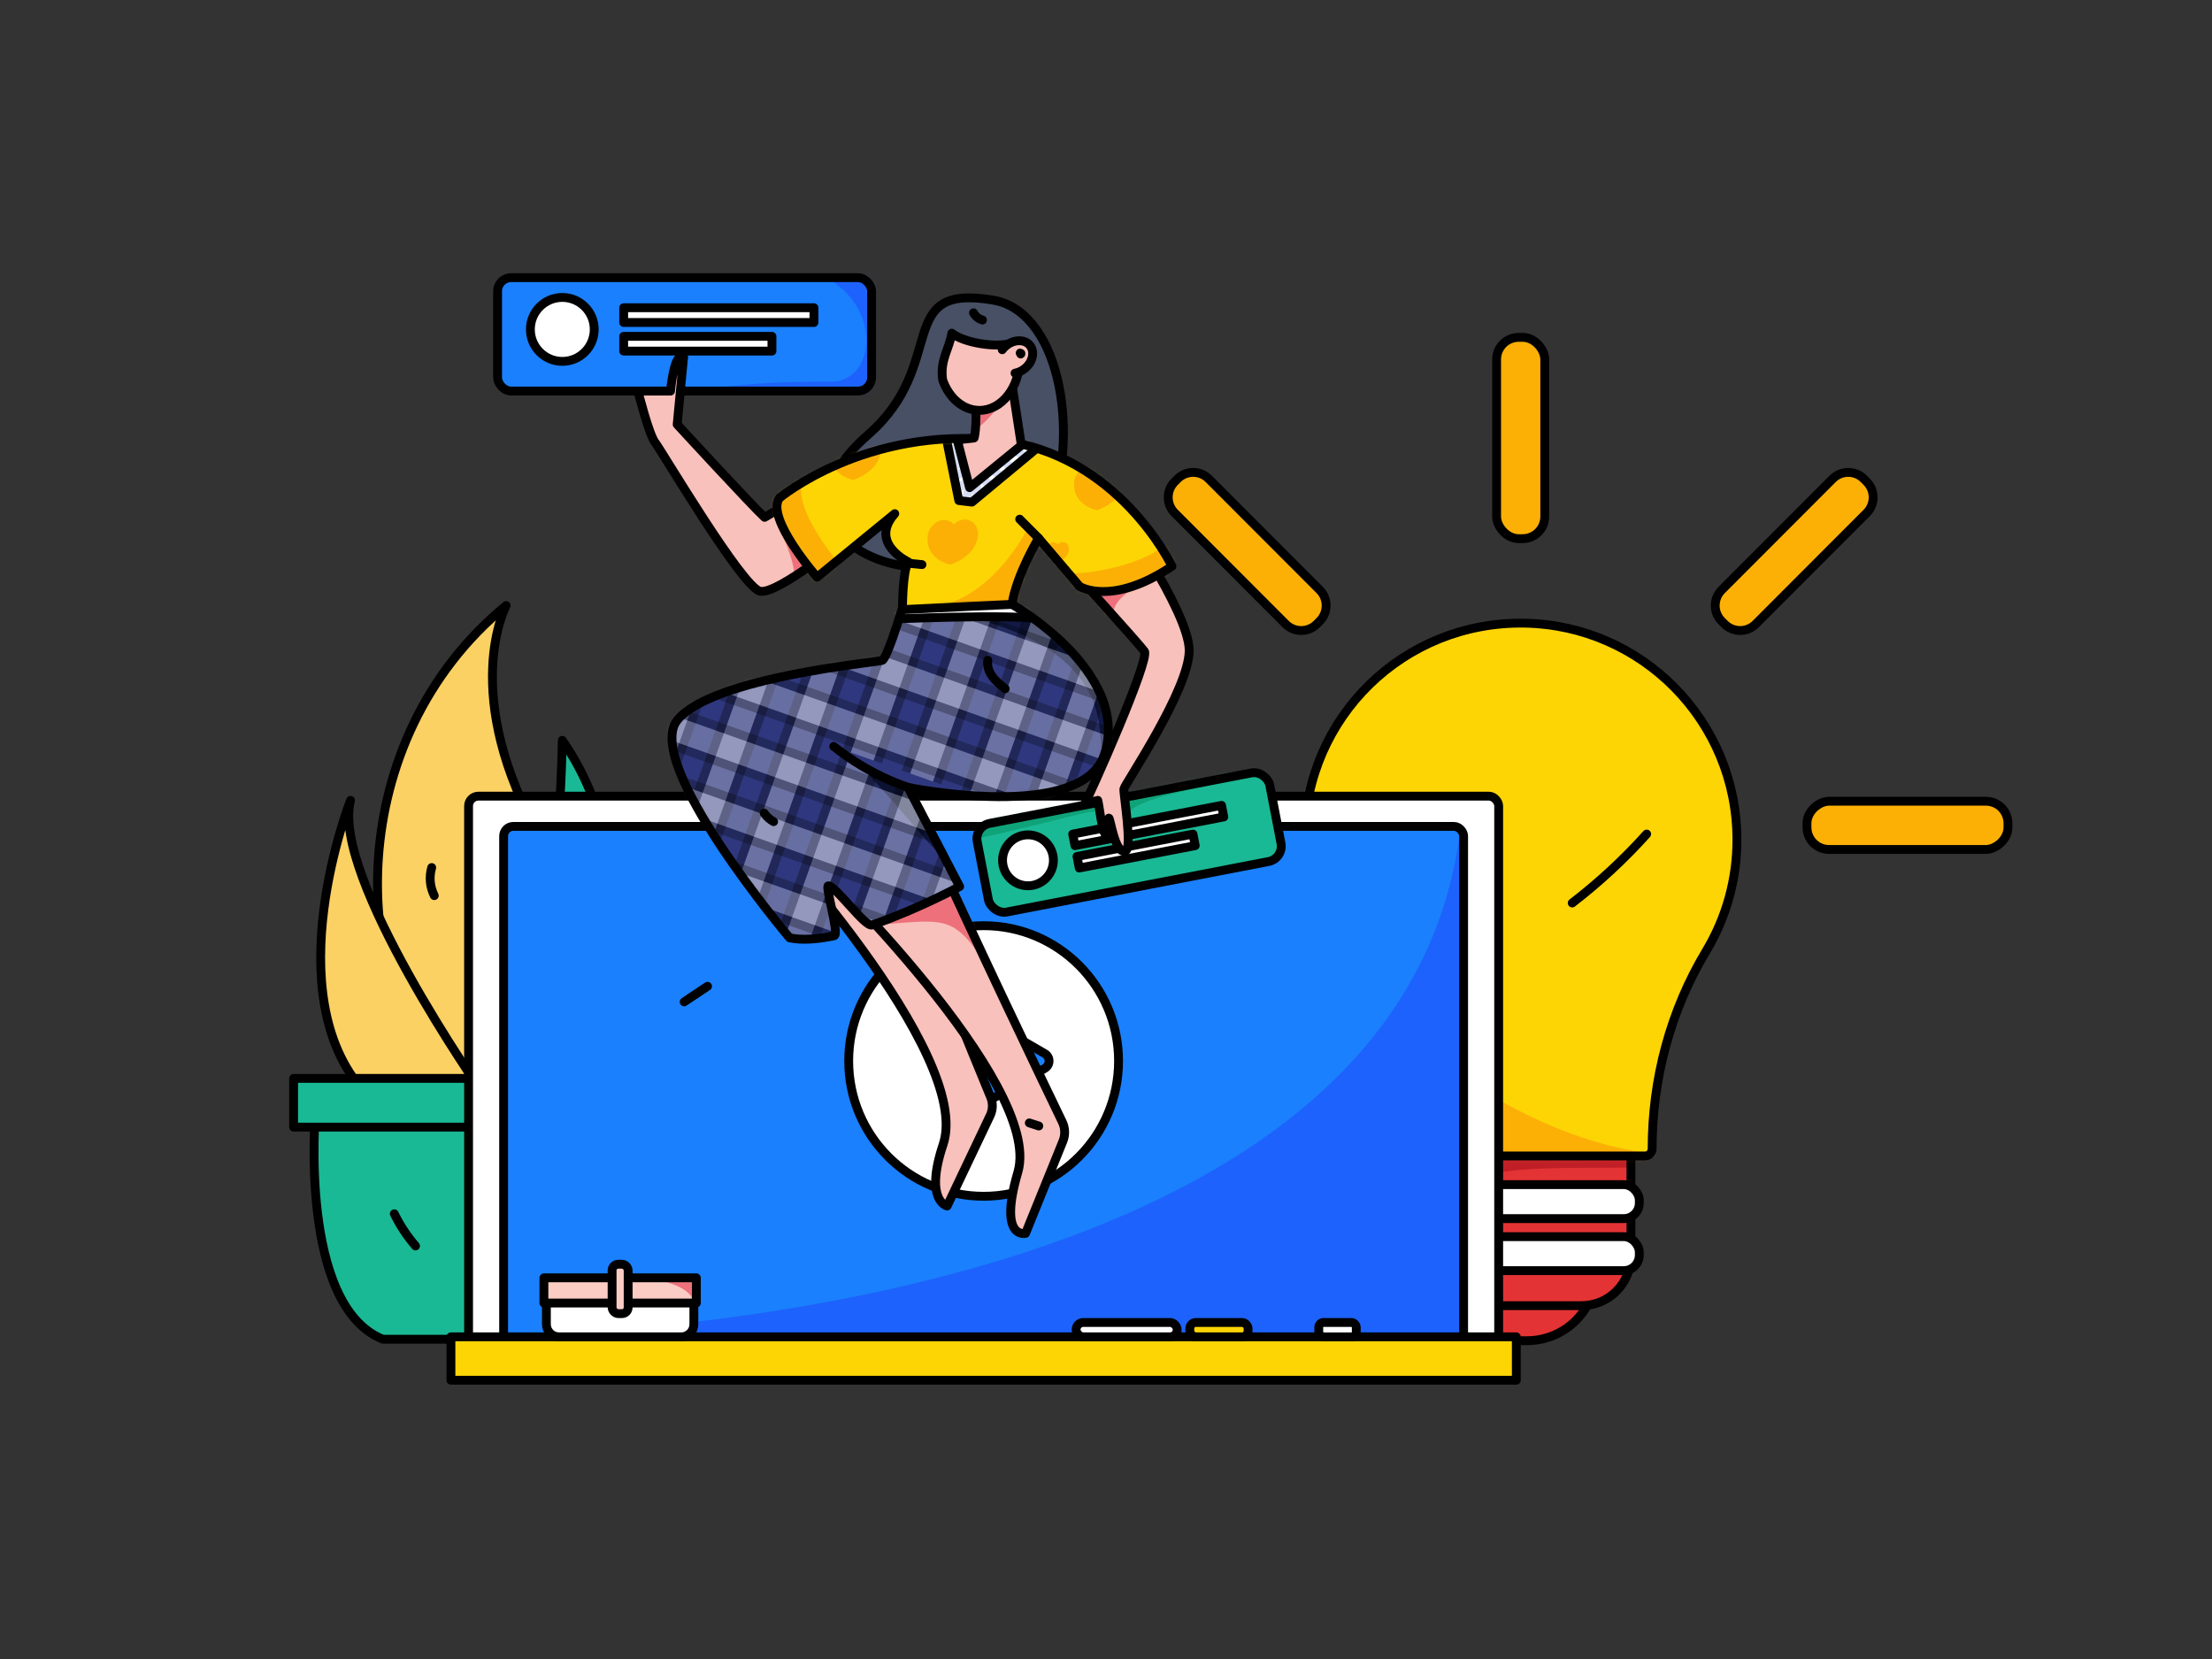 <svg width="400" height="300" viewBox="0 0 400 300" fill="none" xmlns="http://www.w3.org/2000/svg">
<rect x="0" y="0" width="400" height="300" fill="#333333" stroke="none"/>
<mask id="mask0_602_180" style="mask-type:luminance" maskUnits="userSpaceOnUse" x="0" y="0" width="400" height="300">
<rect width="400" height="300" fill="white"/>
</mask>
<g mask="url(#mask0_602_180)">
<path d="M91.536 109.497C61.837 133.872 63.061 177.91 81.226 196.037L99.313 196.925C99.313 196.925 111.268 175.108 98.013 152.022C82.823 125.567 91.536 109.497 91.536 109.497Z" fill="#FBD164" stroke="black" stroke-width="1.6" stroke-linecap="round" stroke-linejoin="round"/>
<path d="M63.388 144.728C63.388 144.728 49.642 179.753 66.007 197.573H87.216C87.216 197.573 59.788 158.451 63.388 144.728Z" fill="#FBD164" stroke="black" stroke-width="1.6" stroke-linecap="round" stroke-linejoin="round"/>
<path d="M101.682 133.872C101.682 133.872 100.957 183.44 90.811 196.037H105.937C105.937 196.037 120.011 160.294 101.682 133.872Z" fill="#1AB995" stroke="black" stroke-width="1.6" stroke-linecap="round" stroke-linejoin="round"/>
<path d="M110.154 146.776C110.154 146.776 125.388 182.826 108.443 197.573L96.962 196.925C96.962 196.925 116.373 170.536 110.154 146.776Z" fill="#FBD164" stroke="black" stroke-width="1.6" stroke-linecap="round" stroke-linejoin="round"/>
<path d="M117.38 200.905L87.226 199.413V199.412L87.216 199.413L87.206 199.412V199.413L57.052 200.905C57.052 200.905 53.933 236.023 69.225 242.175H105.207C120.499 236.023 117.38 200.905 117.38 200.905Z" fill="#1AB995"/>
<mask id="mask1_602_180" style="mask-type:luminance" maskUnits="userSpaceOnUse" x="56" y="199" width="62" height="44">
<path fill-rule="evenodd" clip-rule="evenodd" d="M117.38 200.905L87.226 199.413V199.412L87.216 199.413L87.206 199.412V199.413L57.052 200.905C57.052 200.905 53.933 236.023 69.225 242.175H105.207C120.499 236.023 117.38 200.905 117.38 200.905Z" fill="white"/>
</mask>
<g mask="url(#mask1_602_180)">
<path d="M72.601 202.482C138.578 209.223 96.962 247.906 96.962 247.906L137.129 242.175L140.026 198.452L121.336 195.01" fill="#1D62FC"/>
</g>
<path fill-rule="evenodd" clip-rule="evenodd" d="M117.38 200.905L87.226 199.413V199.412L87.216 199.413L87.206 199.412V199.413L57.052 200.905C57.052 200.905 53.933 236.023 69.225 242.175H105.207C120.499 236.023 117.38 200.905 117.38 200.905Z" stroke="black" stroke-width="1.6" stroke-linecap="round" stroke-linejoin="round"/>
<rect x="53.095" y="195.01" width="68.241" height="8.805" fill="#1AB995" stroke="black" stroke-width="1.6" stroke-linecap="round" stroke-linejoin="round"/>
<path d="M78.066 156.878C77.574 158.569 77.74 160.383 78.53 161.957" stroke="black" stroke-width="1.6" stroke-linecap="round" stroke-linejoin="round"/>
<path d="M105.337 166.062L104.13 170.414" stroke="black" stroke-width="1.6" stroke-linecap="round" stroke-linejoin="round"/>
<path d="M71.3 219.491C72.324 221.589 73.616 223.545 75.142 225.311" stroke="black" stroke-width="1.6" stroke-linecap="round" stroke-linejoin="round"/>
<path d="M261.348 210.958H288.629V229.938C288.629 236.841 283.033 242.438 276.129 242.438H273.848C266.945 242.438 261.348 236.841 261.348 229.938V210.958H261.348Z" fill="#E43334" stroke="black" stroke-width="1.6" stroke-linecap="round" stroke-linejoin="round"/>
<path d="M285.98 236.103H263.997C259.058 236.103 255.055 232.1 255.055 227.161V204.624H294.923V227.161C294.923 229.532 293.981 231.807 292.304 233.484C290.626 235.161 288.352 236.103 285.98 236.103Z" fill="#E43334"/>
<mask id="mask2_602_180" style="mask-type:luminance" maskUnits="userSpaceOnUse" x="255" y="204" width="40" height="33">
<path fill-rule="evenodd" clip-rule="evenodd" d="M285.98 236.103H263.997C259.058 236.103 255.055 232.1 255.055 227.161V204.624H294.923V227.161C294.923 229.532 293.981 231.807 292.304 233.484C290.626 235.161 288.352 236.103 285.98 236.103Z" fill="white"/>
</mask>
<g mask="url(#mask2_602_180)">
<path d="M258.71 237.576C248.257 206.17 276.691 212.188 300.525 210.958C324.36 209.729 285.89 201.983 285.89 201.983L255.054 204.624L251.811 218.523L253.539 235.063" fill="#C11F27"/>
</g>
<path fill-rule="evenodd" clip-rule="evenodd" d="M285.98 236.103H263.997C259.058 236.103 255.055 232.1 255.055 227.161V204.624H294.923V227.161C294.923 229.532 293.981 231.807 292.304 233.484C290.626 235.161 288.352 236.103 285.98 236.103Z" stroke="black" stroke-width="1.6" stroke-linecap="round" stroke-linejoin="round"/>
<path d="M314.09 151.839C314.09 130.429 296.931 113.032 275.633 112.687C253.867 112.335 236.108 129.638 235.889 151.436C235.805 158.521 237.652 165.495 241.232 171.61C247.662 182.593 251.221 195.021 251.221 207.752C251.221 208.093 251.356 208.42 251.597 208.662C251.838 208.903 252.165 209.039 252.506 209.039H297.471C298.182 209.038 298.757 208.462 298.756 207.752C298.756 195.173 302.041 182.773 308.517 171.995C312.175 165.909 314.102 158.94 314.09 151.839Z" fill="#FDD504"/>
<mask id="mask3_602_180" style="mask-type:luminance" maskUnits="userSpaceOnUse" x="235" y="112" width="80" height="98">
<path fill-rule="evenodd" clip-rule="evenodd" d="M314.09 151.839C314.09 130.429 296.931 113.032 275.633 112.687C253.867 112.335 236.108 129.638 235.889 151.436C235.805 158.521 237.652 165.495 241.232 171.61C247.662 182.593 251.221 195.021 251.221 207.752C251.221 208.093 251.356 208.42 251.597 208.662C251.838 208.903 252.165 209.039 252.506 209.039H297.471C298.182 209.038 298.757 208.462 298.756 207.752C298.756 195.173 302.041 182.773 308.517 171.995C312.175 165.909 314.102 158.94 314.09 151.839Z" fill="white"/>
</mask>
<g mask="url(#mask3_602_180)">
<path d="M248.675 118.653C207.278 163.877 273.764 212.798 308.052 208.647C342.34 204.495 258.71 237.576 258.71 237.576L223.217 220.364L209.787 156.306" fill="#FCB006"/>
</g>
<path fill-rule="evenodd" clip-rule="evenodd" d="M314.09 151.839C314.09 130.429 296.931 113.032 275.633 112.687C253.867 112.335 236.108 129.638 235.889 151.436C235.805 158.521 237.652 165.495 241.232 171.61C247.662 182.593 251.221 195.021 251.221 207.752V207.752C251.221 208.093 251.356 208.42 251.597 208.662C251.838 208.903 252.165 209.039 252.506 209.039H297.471C298.182 209.038 298.757 208.462 298.756 207.752V207.752C298.756 195.173 302.041 182.773 308.517 171.995C312.175 165.909 314.102 158.94 314.09 151.839Z" stroke="black" stroke-width="1.6" stroke-linecap="round" stroke-linejoin="round"/>
<rect x="253.539" y="214.222" width="42.9" height="6.142" rx="2.81" fill="white" stroke="black" stroke-width="1.6" stroke-linecap="round" stroke-linejoin="round"/>
<rect x="253.539" y="223.627" width="42.9" height="6.142" rx="2.81" fill="white" stroke="black" stroke-width="1.6" stroke-linecap="round" stroke-linejoin="round"/>
<rect x="270.635" y="61.007" width="8.707" height="36.396" rx="3.99" fill="#FCB006" stroke="black" stroke-width="1.6" stroke-linecap="round" stroke-linejoin="round"/>
<rect x="186.873" y="153.608" width="8.72" height="36.344" rx="3.99" transform="rotate(-90 186.873 153.608)" fill="#FCB006" stroke="black" stroke-width="1.6" stroke-linecap="round" stroke-linejoin="round"/>
<rect x="326.76" y="153.608" width="8.72" height="36.344" rx="3.99" transform="rotate(-90 326.76 153.608)" fill="#FCB006" stroke="black" stroke-width="1.6" stroke-linecap="round" stroke-linejoin="round"/>
<path d="M238.64 112.328L238.121 112.847C237.374 113.596 236.36 114.017 235.302 114.017C234.244 114.017 233.23 113.596 232.483 112.847L212.422 92.758C210.865 91.198 210.865 88.672 212.422 87.112L212.941 86.592C213.688 85.844 214.702 85.423 215.76 85.423C216.817 85.423 217.832 85.844 218.579 86.592L238.64 106.682C240.197 108.242 240.197 110.768 238.64 112.328Z" fill="#FCB006" stroke="black" stroke-width="1.6" stroke-linecap="round" stroke-linejoin="round"/>
<path d="M337.037 86.592L337.556 87.112C339.113 88.672 339.113 91.198 337.556 92.758L317.495 112.847C316.747 113.596 315.733 114.017 314.675 114.017C313.618 114.017 312.603 113.596 311.856 112.847L311.337 112.328C309.78 110.768 309.78 108.242 311.337 106.682L331.398 86.592C332.146 85.843 333.16 85.423 334.218 85.423C335.275 85.423 336.29 85.843 337.037 86.592Z" fill="#FCB006" stroke="black" stroke-width="1.6" stroke-linecap="round" stroke-linejoin="round"/>
<path d="M297.771 150.82C293.674 155.38 289.166 159.554 284.306 163.291" stroke="black" stroke-width="1.6" stroke-linecap="round" stroke-linejoin="round"/>
<rect x="84.733" y="143.969" width="186.275" height="104.275" rx="1.782" fill="white"/>
<rect x="84.733" y="143.969" width="186.275" height="104.275" rx="1.782" stroke="black" stroke-width="1.6" stroke-linecap="round" stroke-linejoin="round"/>
<rect x="91.072" y="149.439" width="173.596" height="95.257" rx="1.756" fill="#1A80FD"/>
<mask id="mask4_602_180" style="mask-type:luminance" maskUnits="userSpaceOnUse" x="91" y="149" width="174" height="96">
<rect x="91.072" y="149.439" width="173.596" height="95.257" rx="1.756" fill="white"/>
</mask>
<g mask="url(#mask4_602_180)">
<path d="M264.668 141.294C262.913 244.696 81.543 241.743 81.543 241.743L106.303 266.487L264.668 273.432L301.228 218.741L268.842 138.876" fill="#1D62FC"/>
</g>
<rect x="91.072" y="149.439" width="173.596" height="95.257" rx="1.756" stroke="black" stroke-width="1.6" stroke-linecap="round" stroke-linejoin="round"/>
<rect x="81.543" y="241.743" width="192.655" height="7.844" fill="#FDD504"/>
<rect x="81.543" y="241.743" width="192.655" height="7.844" stroke="black" stroke-width="1.6" stroke-linecap="round" stroke-linejoin="round"/>
<rect x="194.597" y="239.143" width="18.277" height="2.601" rx="1.299" fill="white" stroke="black" stroke-width="1.6" stroke-linecap="round" stroke-linejoin="round"/>
<rect x="215.159" y="239.143" width="10.532" height="2.601" rx="1.094" fill="#FDD504" stroke="black" stroke-width="1.6" stroke-linecap="round" stroke-linejoin="round"/>
<rect x="238.475" y="239.143" width="6.784" height="2.601" rx="0.878" fill="white" stroke="black" stroke-width="1.6" stroke-linecap="round" stroke-linejoin="round"/>
<path d="M98.804 233.35H125.475V239.463C125.475 240.722 124.453 241.743 123.194 241.743H101.085C99.825 241.743 98.804 240.722 98.804 239.463V233.35H98.804Z" fill="white" stroke="black" stroke-width="1.6" stroke-linecap="round" stroke-linejoin="round"/>
<rect x="98.357" y="231.075" width="27.565" height="4.551" fill="#FACCC4"/>
<mask id="mask5_602_180" style="mask-type:luminance" maskUnits="userSpaceOnUse" x="98" y="231" width="28" height="5">
<rect x="98.357" y="231.075" width="27.565" height="4.551" fill="white"/>
</mask>
<g mask="url(#mask5_602_180)">
<path d="M107.025 230.171C125.922 231.075 125.922 234.361 125.475 238.196C125.028 242.031 129.492 228.613 129.492 228.613L122.99 226.844L107.17 228.146" fill="#ED707B"/>
</g>
<rect x="98.357" y="231.075" width="27.565" height="4.551" stroke="black" stroke-width="1.6" stroke-linecap="round" stroke-linejoin="round"/>
<rect x="110.686" y="228.613" width="2.905" height="8.934" rx="1.119" fill="#FACCC4" stroke="black" stroke-width="1.6" stroke-linecap="round" stroke-linejoin="round"/>
<ellipse cx="177.87" cy="191.859" rx="24.4" ry="24.465" fill="white" stroke="black" stroke-width="1.6" stroke-linecap="round" stroke-linejoin="round"/>
<path d="M171.072 191.859V182.845C171.071 182.298 171.362 181.792 171.835 181.518C172.309 181.244 172.892 181.243 173.366 181.517L181.152 186.024L188.938 190.531C189.411 190.806 189.702 191.312 189.702 191.859C189.702 192.407 189.411 192.913 188.938 193.187L181.152 197.694L173.366 202.201C172.892 202.475 172.309 202.475 171.835 202.201C171.362 201.926 171.071 201.42 171.072 200.873V191.859Z" fill="#1A80FD" stroke="black" stroke-width="1.6" stroke-linecap="round" stroke-linejoin="round"/>
<path d="M127.946 178.349L123.719 181.171" stroke="black" stroke-width="1.6" stroke-linecap="round" stroke-linejoin="round"/>
<path d="M185.142 57.019L185.144 57.001L185.122 57C183.561 55.601 181.737 54.632 179.614 54.273C161.405 51.194 171.687 65.794 156.968 78.624C140.892 92.638 155.029 103.466 168.769 102.583C168.769 102.583 178.901 107.246 187.143 97.115C194.201 88.438 194.474 65.425 185.142 57.019Z" fill="#485065" stroke="black" stroke-width="1.6" stroke-linecap="round" stroke-linejoin="round"/>
<rect x="89.98" y="50.213" width="67.63" height="20.494" rx="2.443" fill="#1A80FD"/>
<mask id="mask6_602_180" style="mask-type:luminance" maskUnits="userSpaceOnUse" x="89" y="50" width="69" height="21">
<rect x="89.98" y="50.213" width="67.63" height="20.494" rx="2.443" fill="white"/>
</mask>
<g mask="url(#mask6_602_180)">
<path d="M139.591 47.788C160.208 48.646 160.08 69.148 150.162 69.04C123.173 68.745 113.549 74.209 113.549 74.209L154.735 74.566L164.459 65.806C164.459 65.806 164.061 44.931 162.348 44.502C160.636 44.073 139.591 47.788 139.591 47.788Z" fill="#1D62FC"/>
</g>
<rect x="89.98" y="50.213" width="67.63" height="20.494" rx="2.443" stroke="black" stroke-width="1.6" stroke-linecap="round" stroke-linejoin="round"/>
<ellipse cx="101.683" cy="59.568" rx="5.774" ry="5.782" fill="white" stroke="black" stroke-width="1.6" stroke-linecap="round" stroke-linejoin="round"/>
<rect x="112.781" y="55.646" width="34.407" height="2.672" fill="white" stroke="black" stroke-width="1.6" stroke-linecap="round" stroke-linejoin="round"/>
<rect x="112.781" y="60.817" width="26.811" height="2.672" fill="white" stroke="black" stroke-width="1.6" stroke-linecap="round" stroke-linejoin="round"/>
<rect x="176.18" y="149.43" width="53.879" height="16.325" rx="2.824" transform="rotate(-10.916 176.18 149.43)" fill="#1AB995"/>
<mask id="mask7_602_180" style="mask-type:luminance" maskUnits="userSpaceOnUse" x="176" y="139" width="56" height="26">
<rect x="176.18" y="149.43" width="53.879" height="16.325" rx="2.824" transform="rotate(-10.916 176.18 149.43)" fill="white"/>
</mask>
<g mask="url(#mask7_602_180)">
<path d="M174.81 152.055C198.401 146.955 198.491 145.335 199.257 148.104C199.257 148.104 204.707 151.051 204.123 147.431C203.538 143.811 229.983 140.188 230.078 139.857C230.173 139.525 222.658 137.656 222.658 137.656L175.571 148.104L174.81 152.055Z" fill="#0FA379"/>
</g>
<rect x="176.18" y="149.43" width="53.879" height="16.325" rx="2.824" transform="rotate(-10.916 176.18 149.43)" stroke="black" stroke-width="1.6" stroke-linecap="round" stroke-linejoin="round"/>
<ellipse cx="185.891" cy="155.571" rx="4.6" ry="4.606" fill="white" stroke="black" stroke-width="1.6" stroke-linecap="round" stroke-linejoin="round"/>
<rect x="193.982" y="150.829" width="27.411" height="2.129" transform="rotate(-10.916 193.982 150.829)" fill="white" stroke="black" stroke-width="1.6" stroke-linecap="round" stroke-linejoin="round"/>
<rect x="194.759" y="154.874" width="21.359" height="2.129" transform="rotate(-10.916 194.759 154.874)" fill="white" stroke="black" stroke-width="1.6" stroke-linecap="round" stroke-linejoin="round"/>
<path d="M123.616 64.537C121.872 63.489 121.251 70.723 121.251 70.723H115.361C115.361 70.723 117.369 78.632 118.44 79.972C119.511 81.313 134.236 106.247 137.449 106.917C140.662 107.588 153.914 96.654 153.914 96.654V84.409L138.266 93.55C135.965 91.454 122.456 76.755 122.456 76.755L123.616 64.537Z" fill="#F9C1BB"/>
<mask id="mask8_602_180" style="mask-type:luminance" maskUnits="userSpaceOnUse" x="115" y="64" width="39" height="43">
<path fill-rule="evenodd" clip-rule="evenodd" d="M123.616 64.537C121.872 63.489 121.251 70.723 121.251 70.723H115.361C115.361 70.723 117.369 78.632 118.44 79.972C119.511 81.313 134.236 106.247 137.449 106.917C140.662 107.588 153.914 96.654 153.914 96.654V84.409L138.266 93.55C135.965 91.454 122.456 76.755 122.456 76.755L123.616 64.537Z" fill="white"/>
</mask>
<g mask="url(#mask8_602_180)">
<path d="M140.499 91.513C138.675 92.43 145.169 102.611 143.228 105.088C141.99 106.667 148.403 100.936 148.403 100.936L144.227 94.972" fill="#ED707B"/>
</g>
<path fill-rule="evenodd" clip-rule="evenodd" d="M123.616 64.537C121.872 63.489 121.251 70.723 121.251 70.723H115.361C115.361 70.723 117.369 78.632 118.44 79.972C119.511 81.313 134.236 106.247 137.449 106.917C140.662 107.588 153.914 96.654 153.914 96.654V84.409L138.266 93.55C135.965 91.454 122.456 76.755 122.456 76.755L123.616 64.537Z" stroke="black" stroke-width="1.6" stroke-linecap="round" stroke-linejoin="round"/>
<path d="M196.082 145.525C197.019 143.917 208.015 119.248 206.944 117.773C205.873 116.299 193.201 102.331 193.201 102.331L201.354 91.143C201.354 91.143 215.044 110.567 215.044 117.629C215.044 124.69 203.355 141.876 203.236 142.65C203.117 143.425 204.824 153.427 203.514 153.897C201.593 154.586 200.737 147.596 200.499 147.953C200.261 148.311 200.737 150.575 200.023 150.872C199.309 151.17 198.655 144.557 198.476 144.676C198.298 144.795 196.082 145.525 196.082 145.525Z" fill="#F9C1BB"/>
<mask id="mask9_602_180" style="mask-type:luminance" maskUnits="userSpaceOnUse" x="193" y="91" width="23" height="63">
<path fill-rule="evenodd" clip-rule="evenodd" d="M196.082 145.525C197.019 143.917 208.015 119.248 206.944 117.773C205.873 116.299 193.201 102.331 193.201 102.331L201.354 91.143C201.354 91.143 215.044 110.567 215.044 117.629C215.044 124.69 203.355 141.876 203.236 142.65C203.117 143.425 204.824 153.427 203.514 153.897C201.593 154.586 200.737 147.596 200.499 147.953C200.261 148.311 200.737 150.575 200.023 150.872C199.309 151.17 198.655 144.557 198.476 144.676C198.298 144.795 196.082 145.525 196.082 145.525Z" fill="white"/>
</mask>
<g mask="url(#mask9_602_180)">
<path d="M201.844 111.994C199.162 108.279 209.472 103.916 209.472 103.916L196.879 103.927L194.215 109.166L195.547 110.715" fill="#ED707B"/>
</g>
<path fill-rule="evenodd" clip-rule="evenodd" d="M196.082 145.525C197.019 143.917 208.015 119.248 206.944 117.773C205.873 116.299 193.201 102.331 193.201 102.331L201.354 91.143C201.354 91.143 215.044 110.567 215.044 117.629C215.044 124.69 203.355 141.876 203.236 142.65C203.117 143.425 204.824 153.427 203.514 153.897C201.593 154.586 200.737 147.596 200.499 147.953C200.261 148.311 200.737 150.575 200.023 150.872C199.309 151.17 198.655 144.557 198.476 144.676C198.298 144.795 196.082 145.525 196.082 145.525Z" stroke="black" stroke-width="1.6" stroke-linecap="round" stroke-linejoin="round"/>
<path d="M164.088 113.933L163.196 110.179C163.196 110.179 163.184 103.225 164.255 101.616C164.255 101.616 157.07 98.249 161.801 92.886L147.757 104.37C147.757 104.37 138.353 93.638 140.954 90.058C140.954 90.058 156.501 77.057 180.509 79.615C202.25 81.932 211.929 102.401 211.929 102.401C200.969 109.738 195.227 106.04 195.227 106.04L187.805 97.31C187.805 97.31 183.721 104.102 183.008 109.286C182.294 114.469 164.088 113.933 164.088 113.933Z" fill="#FDD504"/>
<mask id="mask10_602_180" style="mask-type:luminance" maskUnits="userSpaceOnUse" x="140" y="79" width="72" height="35">
<path fill-rule="evenodd" clip-rule="evenodd" d="M164.088 113.933L163.196 110.179C163.196 110.179 163.184 103.225 164.255 101.616C164.255 101.616 157.07 98.249 161.801 92.886L147.757 104.37C147.757 104.37 138.353 93.638 140.954 90.058C140.954 90.058 156.501 77.057 180.509 79.615C202.25 81.932 211.929 102.401 211.929 102.401C200.969 109.738 195.227 106.04 195.227 106.04L187.805 97.31C187.805 97.31 183.721 104.102 183.008 109.286C182.294 114.469 164.088 113.933 164.088 113.933Z" fill="white"/>
</mask>
<g mask="url(#mask10_602_180)">
<path d="M189.513 102.129L195.227 106.04L186.101 95.031C186.101 95.031 179.353 109.451 166.954 110.01C154.554 110.569 192.409 110.881 192.409 110.881L189.875 101.115" fill="#FCB006"/>
<path d="M170.838 77.867L173.386 90.513L175.761 90.799L187.805 80.796L186.098 77.867H168.769" fill="white"/>
<mask id="mask11_602_180" style="mask-type:luminance" maskUnits="userSpaceOnUse" x="168" y="77" width="20" height="14">
<path fill-rule="evenodd" clip-rule="evenodd" d="M170.838 77.867L173.386 90.513L175.761 90.799L187.805 80.796L186.098 77.867H168.769" fill="white"/>
</mask>
<g mask="url(#mask11_602_180)">
<path d="M169.816 81.415L174.382 80.527V82.011L170.731 83.011L171.302 84.333L175.297 83.44L175.583 84.797L171.585 86.476V88.977L175.583 87.012L175.297 87.834L174.548 91.299L176.938 91.143L176.403 86.512L177.289 85.69L179.293 88.441L181.469 86.762L178.897 84.154L181.076 82.725L183.502 85.44L185.999 83.225L182.86 80.725" fill="white"/>
<path d="M169.816 81.415L174.382 80.527V82.011L170.731 83.011L171.302 84.333L175.297 83.44L175.583 84.797L171.585 86.476V88.977L175.583 87.012L175.297 87.834L174.548 91.299L176.938 91.143L176.403 86.512L177.289 85.69L179.293 88.441L181.469 86.762L178.897 84.154L181.076 82.725L183.502 85.44L185.999 83.225L182.86 80.725" stroke="#D6DCF2" stroke-width="1.6" stroke-linecap="round" stroke-linejoin="round"/>
</g>
<path d="M170.838 77.867L173.386 90.513L175.761 90.799L187.805 80.796L186.098 77.867H168.769" stroke="black" stroke-width="1.6" stroke-linecap="round" stroke-linejoin="round"/>
<path d="M148.403 84.333C147.201 84.67 146.352 85.199 145.788 85.866C141.826 90.554 151.884 102.087 151.884 102.087L145.58 109.286L137.298 88.177" fill="#FCB006"/>
<path d="M189.84 103.25C195.738 104.945 208.96 101.387 210.767 98.022C212.575 94.657 216.665 104.262 216.665 104.262L196.118 110.881L190.696 106.947" fill="#FCB006"/>
<path d="M156.874 78.623C156.132 78.651 155.428 78.96 154.905 79.489C154.436 78.974 153.762 78.694 153.066 78.724C151.599 78.763 150.299 80.206 150.181 81.688C149.839 85.992 154.324 86.788 154.324 86.788C154.324 86.788 158.987 85.361 159.299 81.445C159.417 79.963 158.341 78.584 156.874 78.623Z" fill="#FCB006"/>
<path d="M200.927 84.095C200.185 84.124 199.481 84.433 198.958 84.961C198.489 84.446 197.815 84.166 197.119 84.197C195.652 84.236 194.352 85.679 194.234 87.16C193.892 91.464 198.378 92.26 198.378 92.26C198.378 92.26 203.04 90.834 203.352 86.918C203.47 85.436 202.394 84.056 200.927 84.095Z" fill="#FCB006"/>
<path d="M192.174 98.022C191.826 98.035 191.497 98.18 191.253 98.427C191.033 98.186 190.718 98.055 190.392 98.07C189.706 98.088 189.098 98.763 189.043 99.456C188.882 101.469 190.981 101.842 190.981 101.842C190.981 101.842 193.162 101.174 193.308 99.342C193.363 98.649 192.86 98.004 192.174 98.022L192.174 98.022Z" fill="#FCB006"/>
</g>
<path fill-rule="evenodd" clip-rule="evenodd" d="M164.088 113.933L163.196 110.179C163.196 110.179 163.184 103.225 164.255 101.616C164.255 101.616 157.07 98.249 161.801 92.886L147.757 104.37C147.757 104.37 138.353 93.638 140.954 90.058C140.954 90.058 156.501 77.057 180.509 79.615C202.25 81.932 211.929 102.401 211.929 102.401C200.969 109.738 195.227 106.04 195.227 106.04L187.805 97.31C187.805 97.31 183.721 104.102 183.008 109.286C182.294 114.469 164.088 113.933 164.088 113.933Z" stroke="black" stroke-width="1.6" stroke-linecap="round" stroke-linejoin="round"/>
<path d="M176.399 71.767C176.713 77.615 176.148 79.199 176.148 79.199L173.098 79.558L175.333 88.177L184.697 80.527L182.552 66.549L176.399 71.767Z" fill="#F9C1BB"/>
<mask id="mask12_602_180" style="mask-type:luminance" maskUnits="userSpaceOnUse" x="173" y="66" width="12" height="23">
<path fill-rule="evenodd" clip-rule="evenodd" d="M176.399 71.767C176.713 77.615 176.148 79.199 176.148 79.199L173.098 79.558L175.333 88.177L184.697 80.527L182.552 66.549L176.399 71.767Z" fill="white"/>
</mask>
<g mask="url(#mask12_602_180)">
<path d="M171.473 80.527C180.739 76.782 183.105 68.604 183.105 68.604L178.253 68.986L171.473 80.527Z" fill="#ED707B"/>
</g>
<path fill-rule="evenodd" clip-rule="evenodd" d="M176.399 71.767C176.713 77.615 176.148 79.199 176.148 79.199L173.098 79.558L175.333 88.177L184.697 80.527L182.552 66.549L176.399 71.767Z" stroke="black" stroke-width="1.6" stroke-linecap="round" stroke-linejoin="round"/>
<path d="M156.683 142.237C165.765 165.852 176.376 191.705 179.143 198.418C179.581 199.482 179.548 200.68 179.053 201.718L171.271 218.087C171.271 218.087 167.11 217.2 170.549 206.947C176.066 190.494 137.298 148.945 137.298 148.945L156.683 142.237Z" fill="#F9C1BB" stroke="black" stroke-width="1.6" stroke-linecap="round" stroke-linejoin="round"/>
<path d="M166.375 148.104C176.807 171.101 188.886 196.232 192.103 202.898C192.625 203.983 192.664 205.239 192.211 206.355L185.448 223.037C185.448 223.037 180.47 224.231 184.065 211.954C188.755 195.933 147.42 155.855 147.42 155.855L166.375 148.104Z" fill="#F9C1BB"/>
<mask id="mask13_602_180" style="mask-type:luminance" maskUnits="userSpaceOnUse" x="147" y="148" width="46" height="76">
<path fill-rule="evenodd" clip-rule="evenodd" d="M166.375 148.104C176.807 171.101 188.886 196.232 192.103 202.898C192.625 203.983 192.664 205.239 192.211 206.355L185.448 223.037C185.448 223.037 180.47 224.231 184.065 211.954C188.755 195.933 147.42 155.855 147.42 155.855L166.375 148.104Z" fill="white"/>
</mask>
<g mask="url(#mask13_602_180)">
<path d="M157.697 167.271C171.059 166.428 172.288 164.814 178.897 175.438C181.939 180.327 174.858 157.86 174.858 157.86L168.277 156.99" fill="#ED707B"/>
</g>
<path fill-rule="evenodd" clip-rule="evenodd" d="M166.375 148.104C176.807 171.101 188.886 196.232 192.103 202.898C192.625 203.983 192.664 205.239 192.211 206.355L185.448 223.037C185.448 223.037 180.47 224.231 184.065 211.954C188.755 195.933 147.42 155.855 147.42 155.855L166.375 148.104Z" stroke="black" stroke-width="1.6" stroke-linecap="round" stroke-linejoin="round"/>
<path d="M142.778 169.588C145.005 170.069 147.824 169.845 150.848 169.211C151.846 169.002 149.15 160.179 149.792 160.179C151.103 160.179 156.435 167.706 157.697 167.271C165.897 164.448 173.536 160.316 173.536 160.316L164.183 142.381C164.183 142.381 195.926 148.917 199.792 136.214C204.322 121.332 183.008 109.286 183.008 109.286L163.082 110.241C163.082 110.241 160.463 119.033 159.527 119.416C158.592 119.798 129.071 122.392 122.537 130.147C116.004 137.901 142.778 169.588 142.778 169.588Z" fill="#2F387E"/>
<mask id="mask14_602_180" style="mask-type:luminance" maskUnits="userSpaceOnUse" x="121" y="109" width="80" height="61">
<path fill-rule="evenodd" clip-rule="evenodd" d="M142.778 169.588C145.005 170.069 147.824 169.845 150.848 169.211C151.846 169.002 149.15 160.179 149.792 160.179C151.103 160.179 156.435 167.706 157.697 167.271C165.897 164.448 173.536 160.316 173.536 160.316L164.183 142.381C164.183 142.381 195.926 148.917 199.792 136.214C204.322 121.332 183.008 109.286 183.008 109.286L163.082 110.241C163.082 110.241 160.463 119.033 159.527 119.416C158.592 119.798 129.071 122.392 122.537 130.147C116.004 137.901 142.778 169.588 142.778 169.588Z" fill="white"/>
</mask>
<g mask="url(#mask14_602_180)">
<path d="M153.353 136.485C153.353 136.485 163.339 145.411 185.325 147.774L177.553 156.627C177.553 156.627 190.974 169.999 179.602 162.564C168.23 155.129 164.483 146.864 153.353 136.485Z" fill="#111944"/>
<path d="M165.385 106.785C141.304 111.501 196.391 104.625 198.889 131.976C201.387 159.327 202.778 127.698 202.778 127.698L196.197 109.286L190.662 103.25" fill="#111944"/>
<g opacity="0.29">
<rect x="138.753" y="74.234" width="5.972" height="108.179" transform="rotate(19.608 138.753 74.234)" fill="white" stroke="black" stroke-width="1.6" stroke-linecap="round" stroke-linejoin="round"/>
<rect x="149.482" y="78.056" width="5.972" height="108.179" transform="rotate(19.608 149.482 78.056)" fill="white" stroke="black" stroke-width="1.6" stroke-linecap="round" stroke-linejoin="round"/>
<rect x="160.211" y="81.879" width="5.972" height="108.179" transform="rotate(19.608 160.211 81.879)" fill="white" stroke="black" stroke-width="1.6" stroke-linecap="round" stroke-linejoin="round"/>
<rect x="170.937" y="85.703" width="5.972" height="108.178" transform="rotate(19.609 170.937 85.703)" fill="white" stroke="black" stroke-width="1.6" stroke-linecap="round" stroke-linejoin="round"/>
<rect x="181.67" y="89.523" width="5.972" height="108.179" transform="rotate(19.608 181.67 89.523)" fill="white" stroke="black" stroke-width="1.6" stroke-linecap="round" stroke-linejoin="round"/>
<rect x="192.399" y="93.345" width="5.972" height="108.179" transform="rotate(19.608 192.399 93.345)" fill="white" stroke="black" stroke-width="1.6" stroke-linecap="round" stroke-linejoin="round"/>
<rect x="203.128" y="97.167" width="5.972" height="108.179" transform="rotate(19.608 203.128 97.167)" fill="white" stroke="black" stroke-width="1.6" stroke-linecap="round" stroke-linejoin="round"/>
<rect x="213.857" y="100.989" width="5.972" height="108.179" transform="rotate(19.608 213.857 100.989)" fill="white" stroke="black" stroke-width="1.6" stroke-linecap="round" stroke-linejoin="round"/>
</g>
<g opacity="0.27">
<rect x="226.239" y="117.23" width="5.979" height="108.06" transform="rotate(109.556 226.239 117.23)" fill="white" stroke="black" stroke-width="1.6" stroke-linecap="round" stroke-linejoin="round"/>
<rect x="222.422" y="127.974" width="5.979" height="108.06" transform="rotate(109.556 222.422 127.974)" fill="white" stroke="black" stroke-width="1.6" stroke-linecap="round" stroke-linejoin="round"/>
<rect x="218.612" y="138.719" width="5.979" height="108.057" transform="rotate(109.555 218.612 138.719)" fill="white" stroke="black" stroke-width="1.6" stroke-linecap="round" stroke-linejoin="round"/>
<rect x="214.789" y="149.463" width="5.979" height="108.06" transform="rotate(109.556 214.789 149.463)" fill="white" stroke="black" stroke-width="1.6" stroke-linecap="round" stroke-linejoin="round"/>
<rect x="210.972" y="160.207" width="5.979" height="108.06" transform="rotate(109.556 210.972 160.207)" fill="white" stroke="black" stroke-width="1.6" stroke-linecap="round" stroke-linejoin="round"/>
<rect x="207.162" y="170.953" width="5.979" height="108.057" transform="rotate(109.555 207.162 170.953)" fill="white" stroke="black" stroke-width="1.6" stroke-linecap="round" stroke-linejoin="round"/>
<rect x="203.339" y="181.696" width="5.979" height="108.06" transform="rotate(109.556 203.339 181.696)" fill="white" stroke="black" stroke-width="1.6" stroke-linecap="round" stroke-linejoin="round"/>
<rect x="199.529" y="192.443" width="5.979" height="108.057" transform="rotate(109.555 199.529 192.443)" fill="white" stroke="black" stroke-width="1.6" stroke-linecap="round" stroke-linejoin="round"/>
</g>
<path d="M150.766 134.978C164.251 145.717 178.287 144.71 178.287 144.71L150.766 134.978Z" fill="#2F387E"/>
<path d="M150.766 134.978C164.251 145.717 178.287 144.71 178.287 144.71" stroke="black" stroke-width="1.6" stroke-linecap="round" stroke-linejoin="round"/>
<path d="M160.16 111.994C160.16 111.994 183.371 110.946 188.603 111.994L185.999 108.279L157.61 109.286L159.308 111.994" fill="white"/>
<path d="M160.16 111.994C160.16 111.994 183.371 110.946 188.603 111.994L185.999 108.279L157.61 109.286L159.308 111.994" stroke="black" stroke-width="1.6" stroke-linecap="round" stroke-linejoin="round"/>
</g>
<path fill-rule="evenodd" clip-rule="evenodd" d="M142.778 169.588C145.005 170.069 147.824 169.845 150.848 169.211C151.846 169.002 149.15 160.179 149.792 160.179C151.103 160.179 156.435 167.706 157.697 167.271C165.897 164.448 173.536 160.316 173.536 160.316L164.183 142.381C164.183 142.381 195.926 148.917 199.792 136.214C204.322 121.332 183.008 109.286 183.008 109.286L163.082 110.241C163.082 110.241 160.463 119.033 159.527 119.416C158.592 119.798 129.071 122.392 122.537 130.147C116.004 137.901 142.778 169.588 142.778 169.588Z" stroke="black" stroke-width="1.6" stroke-linecap="round" stroke-linejoin="round"/>
<path d="M172.12 60.246C171.672 63.096 169.924 65.13 170.471 68.734C171.613 71.96 174.152 74.209 177.108 74.209C181.13 74.209 184.392 70.05 184.392 64.919C184.392 63.471 184.005 63.074 183.541 61.852C180.41 63.157 174.049 61.887 172.12 60.246Z" fill="#F9C1BB"/>
<path fill-rule="evenodd" clip-rule="evenodd" d="M172.12 60.246C171.672 63.096 169.924 65.13 170.471 68.734C171.613 71.96 174.152 74.209 177.108 74.209C181.13 74.209 184.392 70.05 184.392 64.919C184.392 63.471 184.005 63.074 183.541 61.852C180.41 63.157 174.049 61.887 172.12 60.246Z" stroke="black" stroke-width="1.6" stroke-linecap="round" stroke-linejoin="round"/>
<path d="M181.235 63.241C181.447 62.959 181.694 62.705 181.97 62.484C183.42 61.327 185.34 61.323 186.259 62.477C187.177 63.631 186.747 65.505 185.298 66.662C184.79 67.074 184.188 67.354 183.546 67.478" fill="#F9C1BB"/>
<path d="M181.235 63.241C181.447 62.959 181.694 62.705 181.97 62.484C183.42 61.327 185.34 61.323 186.259 62.477C187.177 63.631 186.747 65.505 185.298 66.662C184.79 67.074 184.188 67.354 183.546 67.478" stroke="black" stroke-width="1.6" stroke-linecap="round" stroke-linejoin="round"/>
<path d="M184.392 93.881L187.805 97.31L184.392 93.881Z" fill="#F9C1BB"/>
<path d="M184.392 93.881L187.805 97.31" stroke="black" stroke-width="1.6" stroke-linecap="round" stroke-linejoin="round"/>
<path d="M174.427 93.94C173.684 93.968 172.98 94.277 172.458 94.805C171.988 94.291 171.315 94.011 170.619 94.041C169.152 94.08 167.852 95.523 167.734 97.005C167.391 101.309 171.877 102.105 171.877 102.105C171.877 102.105 176.54 100.678 176.851 96.762C176.969 95.28 175.894 93.901 174.427 93.94Z" fill="#FCB006"/>
<path d="M176.038 56.557C176.378 57.2 176.967 57.676 177.667 57.874" stroke="black" stroke-width="1.6" stroke-linecap="round" stroke-linejoin="round"/>
<path d="M184.479 63.835C184.527 63.843 184.572 63.865 184.606 63.9C184.637 63.937 184.633 64.006 184.587 64.023" stroke="black" stroke-width="1.6" stroke-linecap="round" stroke-linejoin="round"/>
<path d="M164.821 101.903L166.723 102.096" stroke="black" stroke-width="1.6" stroke-linecap="round" stroke-linejoin="round"/>
<path d="M178.629 119.39C178.449 120.435 178.846 121.513 179.474 122.367C180.101 123.222 180.943 123.89 181.774 124.547" stroke="black" stroke-width="1.6" stroke-linecap="round" stroke-linejoin="round"/>
<path d="M138.191 147.047C138.631 147.684 139.215 148.21 139.896 148.58" stroke="black" stroke-width="1.6" stroke-linecap="round" stroke-linejoin="round"/>
<path d="M186.132 203.059L187.849 203.614" stroke="black" stroke-width="1.6" stroke-linecap="round" stroke-linejoin="round"/>
</g>
</svg>
